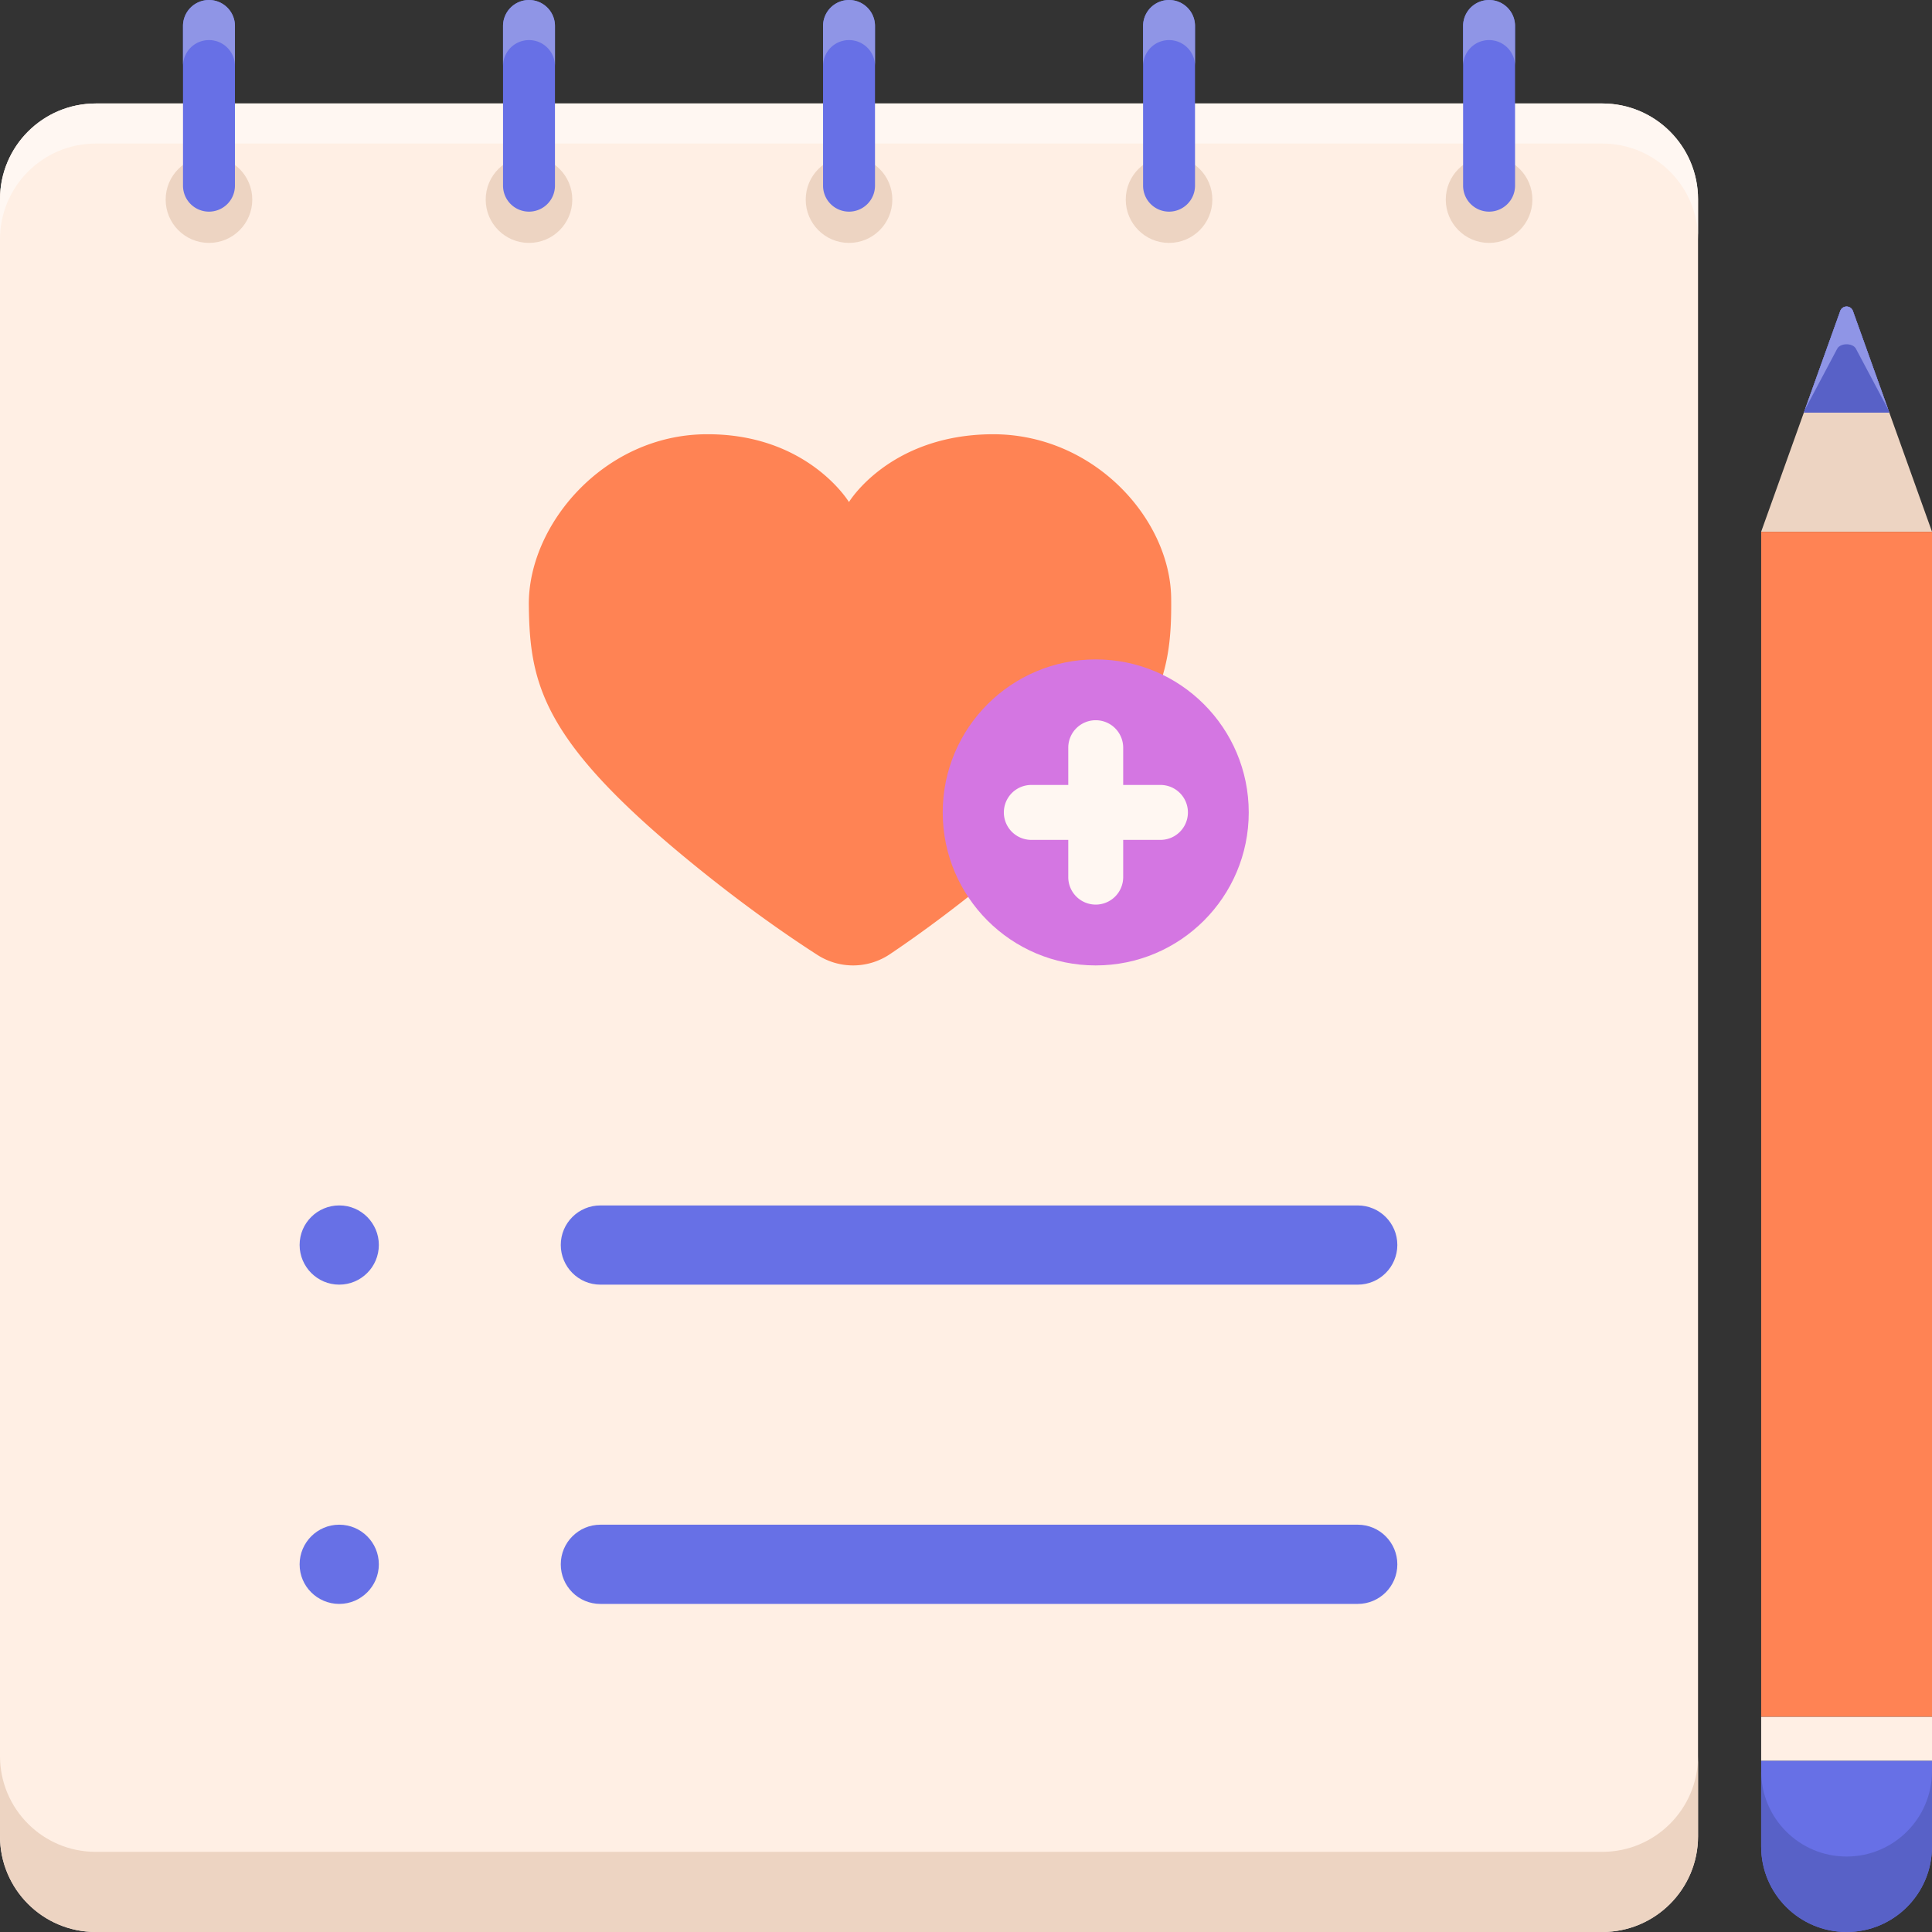 <svg height="512pt" viewBox="0 0 512 512" width="512pt" xmlns="http://www.w3.org/2000/svg"><rect x="0" y="0" width="512" height="512" fill="#333333" stroke="none"/><path d="M25.371 512h399.254c14.012 0 25.371-11.36 25.371-25.371V52.793c0-14.012-11.36-25.371-25.371-25.371H25.371C11.36 27.422 0 38.782 0 52.793v433.836C0 500.64 11.36 512 25.371 512zm0 0" fill="#ffefe4"/><path d="M424.629 27.422H25.37C11.36 27.422 0 38.782 0 52.793v10.625c0-14.016 11.36-25.375 25.371-25.375H424.63c14.012 0 25.371 11.36 25.371 25.375V52.793c0-14.012-11.36-25.371-25.371-25.371zm0 0" fill="#fff7f2"/><path d="M424.629 490.758H25.37C11.36 490.758 0 479.395 0 465.383v21.242C0 500.641 11.36 512 25.371 512H424.63c14.01 0 25.37-11.36 25.37-25.371v-21.246c0 14.012-11.36 25.375-25.371 25.375zm0 0" fill="#edd4c2"/><path d="M359.813 340.45H159.108c-5.8 0-10.496-4.7-10.496-10.497s4.7-10.496 10.496-10.496h200.703c5.797 0 10.497 4.7 10.497 10.496s-4.7 10.496-10.497 10.496zm0 84.6H159.108c-5.8 0-10.496-4.698-10.496-10.495 0-5.797 4.7-10.496 10.496-10.496h200.703c5.797 0 10.497 4.699 10.497 10.496 0 5.797-4.7 10.496-10.497 10.496zm0 0" fill="#6770e6"/><path d="M66.855 52.898c0 6.336-5.136 11.477-11.476 11.477-6.336 0-11.477-5.14-11.477-11.477 0-6.34 5.141-11.476 11.477-11.476 6.34 0 11.476 5.137 11.476 11.476zm0 0" fill="#edd4c2"/><path d="M55.379 56.086a6.883 6.883 0 0 1-6.883-6.883V6.883a6.883 6.883 0 0 1 13.766 0v42.32a6.88 6.88 0 0 1-6.883 6.883zm0 0" fill="#6770e6"/><path d="M55.379 0a6.883 6.883 0 0 0-6.883 6.883v10.62a6.883 6.883 0 0 1 13.766 0V6.884A6.88 6.88 0 0 0 55.379 0zm0 0" fill="#8f95e6"/><path d="M151.664 52.898c0 6.336-5.137 11.477-11.473 11.477-6.34 0-11.476-5.14-11.476-11.477 0-6.34 5.137-11.476 11.476-11.476 6.336 0 11.473 5.137 11.473 11.476zm0 0" fill="#edd4c2"/><path d="M140.191 56.086a6.883 6.883 0 0 1-6.882-6.883V6.883A6.883 6.883 0 0 1 140.191 0a6.883 6.883 0 0 1 6.88 6.883v42.32a6.88 6.88 0 0 1-6.88 6.883zm0 0" fill="#6770e6"/><path d="M140.191 0a6.883 6.883 0 0 0-6.882 6.883v10.62a6.88 6.88 0 1 1 13.761 0V6.884a6.883 6.883 0 0 0-6.879-6.883zm0 0" fill="#8f95e6"/><path d="M321.285 52.898c0 6.336-5.137 11.477-11.476 11.477-6.336 0-11.473-5.14-11.473-11.477 0-6.34 5.137-11.476 11.473-11.476 6.34 0 11.476 5.137 11.476 11.476zm0 0" fill="#edd4c2"/><path d="M309.809 56.086a6.883 6.883 0 0 1-6.88-6.883V6.883A6.883 6.883 0 0 1 309.809 0c3.8 0 6.882 3.082 6.882 6.883v42.32c0 3.8-3.082 6.883-6.882 6.883zm0 0" fill="#6770e6"/><path d="M309.809 0a6.883 6.883 0 0 0-6.88 6.883v10.62a6.88 6.88 0 1 1 13.762 0V6.884a6.883 6.883 0 0 0-6.882-6.883zm0 0" fill="#8f95e6"/><path d="M236.477 52.898c0 6.336-5.137 11.477-11.477 11.477s-11.477-5.14-11.477-11.477c0-6.34 5.137-11.476 11.477-11.476s11.477 5.137 11.477 11.476zm0 0" fill="#edd4c2"/><path d="M225 56.086a6.883 6.883 0 0 1-6.883-6.883V6.883a6.883 6.883 0 0 1 13.766 0v42.32c0 3.8-3.082 6.883-6.883 6.883zm0 0" fill="#6770e6"/><path d="M225 0a6.883 6.883 0 0 0-6.883 6.883v10.62a6.883 6.883 0 0 1 13.766 0V6.884A6.884 6.884 0 0 0 225 0zm0 0" fill="#8f95e6"/><path d="M406.098 52.898c0 6.336-5.141 11.477-11.477 11.477-6.34 0-11.476-5.14-11.476-11.477 0-6.34 5.136-11.476 11.476-11.476 6.336 0 11.477 5.137 11.477 11.476zm0 0" fill="#edd4c2"/><path d="M394.621 56.086a6.883 6.883 0 0 1-6.883-6.883V6.883a6.883 6.883 0 0 1 13.766 0v42.32c0 3.8-3.082 6.883-6.883 6.883zm0 0" fill="#6770e6"/><path d="M394.617 0a6.883 6.883 0 0 0-6.883 6.883v10.62a6.883 6.883 0 0 1 13.766 0V6.884A6.878 6.878 0 0 0 394.617 0zm0 0" fill="#8f95e6"/><path d="M512 454.984h-45.273V140.926H512zm0 0" fill="#ff8354"/><path d="M512 466.652h-45.273v-11.664H512zm0 0" fill="#ffefe4"/><path d="M466.727 466.648H512v22.715C512 501.867 501.867 512 489.363 512c-12.5 0-22.636-10.133-22.636-22.637zm0 0" fill="#6770e6"/><path d="M489.363 492c-12.5 0-22.636-10.133-22.636-22.637v20c0 12.504 10.136 22.637 22.636 22.637C501.867 512 512 501.867 512 489.363v-20C512 481.867 501.867 492 489.363 492zm0 0" fill="#5861c7"/><path d="M466.727 140.906l20.964-58.492c.563-1.57 2.782-1.57 3.344 0L512 140.906zm0 0" fill="#edd4c2"/><path d="M478.043 109.328h22.637l-9.645-26.914c-.562-1.57-2.785-1.57-3.347 0zm0 0" fill="#5861c7"/><path d="M478.043 109.328h22.637l-9.645-26.914c-.562-1.57-2.785-1.57-3.347 0zm0 0" fill="#5861c7"/><path d="M486.883 92.414c.836-1.57 4.125-1.57 4.957 0l8.558 16.121-9.363-26.12c-.562-1.571-2.781-1.571-3.344 0l-9.359 26.112zm0 0" fill="#8f95e6"/><path d="M100.395 329.95c0 5.796-4.7 10.495-10.497 10.495-5.796 0-10.496-4.699-10.496-10.496s4.7-10.496 10.496-10.496c5.797 0 10.497 4.7 10.497 10.496zm0 84.605c0 5.797-4.7 10.496-10.497 10.496-5.796 0-10.496-4.7-10.496-10.496 0-5.797 4.7-10.496 10.496-10.496 5.797 0 10.497 4.699 10.497 10.496zm0 0" fill="#6770e6"/><path d="M186.934 115.082c27.046-.281 38.05 17.969 38.05 17.969s10.637-17.692 37.688-17.969c27.047-.281 47.476 22.363 47.7 43.461.218 21.094-2.907 36.207-41.845 69.355-13.672 11.641-25.164 19.91-32.691 24.97a17.474 17.474 0 0 1-19.215.198c-7.633-4.902-19.293-12.933-33.203-24.285-39.617-32.336-43.055-47.379-43.273-68.476-.215-21.094 19.742-44.946 46.789-45.223zm0 0" fill="#ff8354"/><path d="M330.93 215.297c0 22.394-18.157 40.55-40.551 40.55-22.395 0-40.547-18.156-40.547-40.55s18.152-40.547 40.547-40.547c22.394 0 40.55 18.152 40.55 40.547zm0 0" fill="#d476e2"/><path d="M307.531 208.02h-9.875v-9.875a7.277 7.277 0 0 0-7.277-7.278 7.277 7.277 0 0 0-7.277 7.278v9.875h-9.875a7.28 7.28 0 0 0 0 14.559h9.875v9.87a7.277 7.277 0 0 0 7.277 7.278 7.277 7.277 0 0 0 7.277-7.278v-9.87h9.875a7.28 7.28 0 0 0 0-14.56zm0 0" fill="#fff7f2"/></svg>